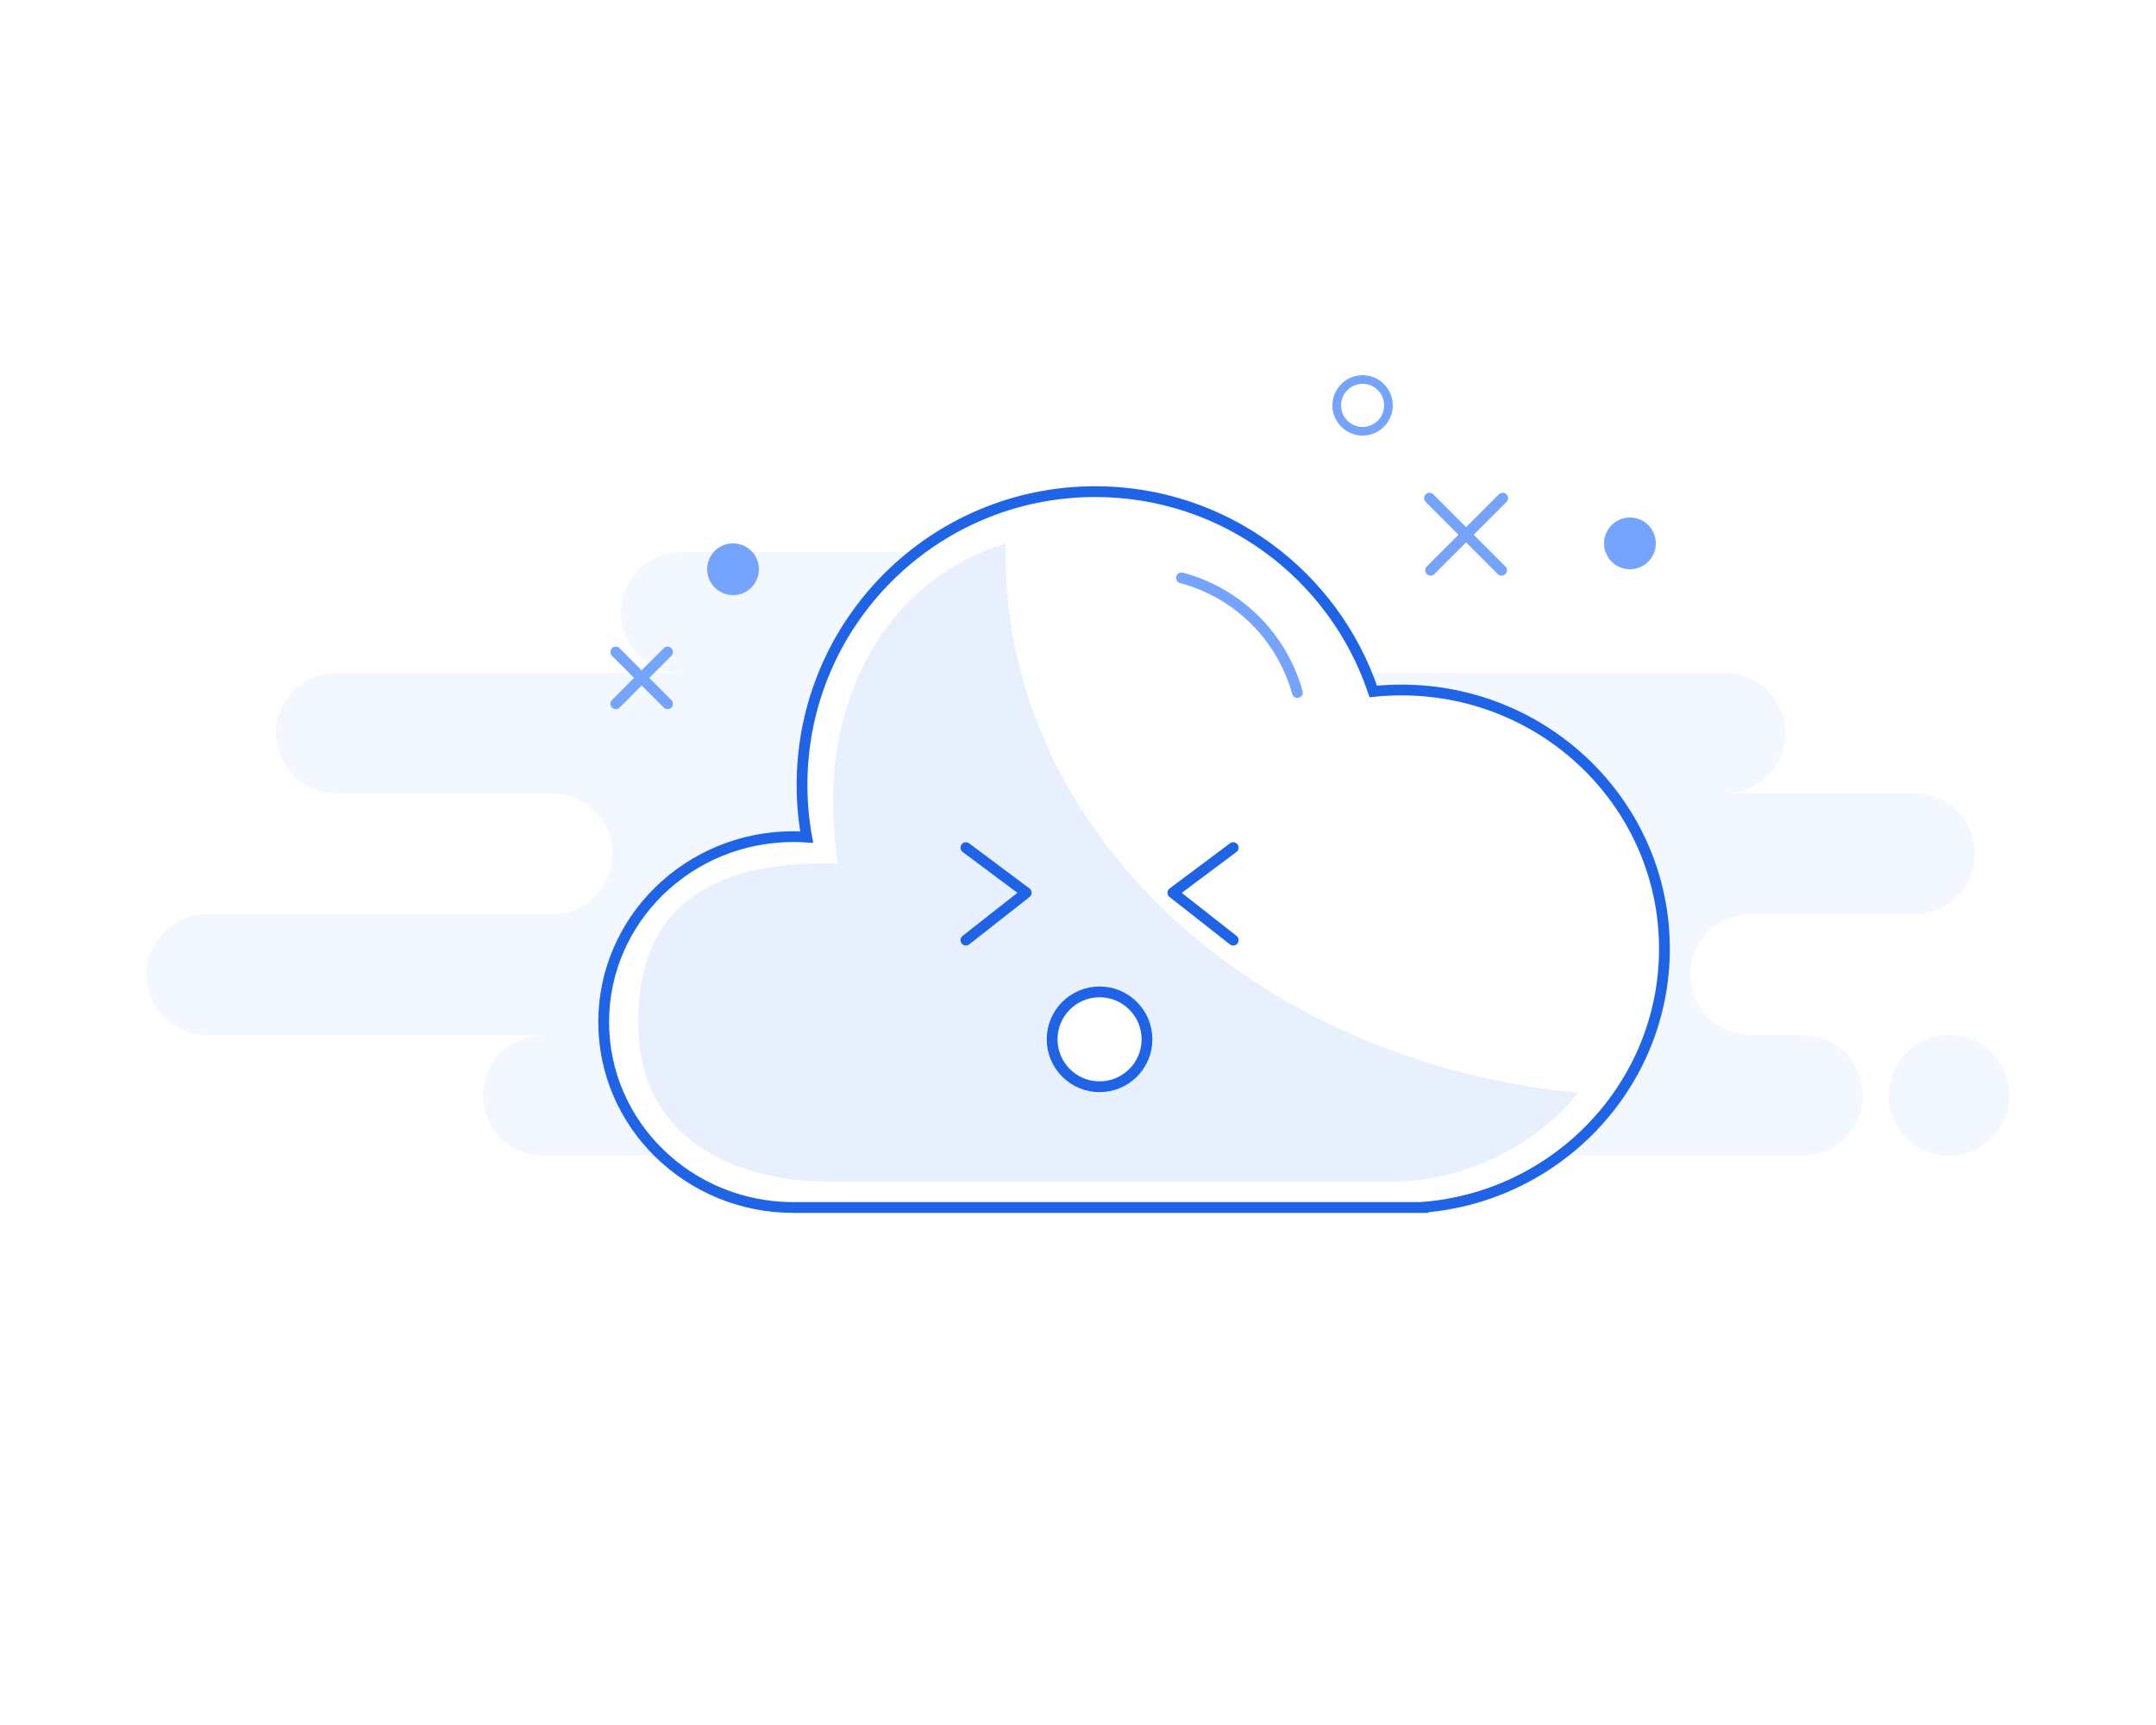<svg width="500" height="400" viewBox="0 0 500 400" fill="none" xmlns="http://www.w3.org/2000/svg">
<rect width="500" height="400" fill="white"/>
<path fill-rule="evenodd" clip-rule="evenodd" d="M126 268H308C309.03 268 310.034 267.889 311 267.678C311.966 267.889 312.97 268 314 268H418C425.732 268 432 261.732 432 254C432 246.268 425.732 240 418 240H406C398.268 240 392 233.732 392 226C392 218.268 398.268 212 406 212H444C451.732 212 458 205.732 458 198C458 190.268 451.732 184 444 184H400C407.732 184 414 177.732 414 170C414 162.268 407.732 156 400 156H272C279.732 156 286 149.732 286 142C286 134.268 279.732 128 272 128H158C150.268 128 144 134.268 144 142C144 149.732 150.268 156 158 156H78C70.268 156 64 162.268 64 170C64 177.732 70.268 184 78 184H128C135.732 184 142 190.268 142 198C142 205.732 135.732 212 128 212H48C40.268 212 34 218.268 34 226C34 233.732 40.268 240 48 240H126C118.268 240 112 246.268 112 254C112 261.732 118.268 268 126 268ZM452 268C459.732 268 466 261.732 466 254C466 246.268 459.732 240 452 240C444.268 240 438 246.268 438 254C438 261.732 444.268 268 452 268Z" fill="#F3F7FF"/>
<path fill-rule="evenodd" clip-rule="evenodd" d="M184 280C159.699 280 140 260.748 140 237C140 213.252 159.699 194 184 194C185.033 194 186.058 194.035 187.074 194.103C186.368 190.176 186 186.131 186 182C186 144.445 216.445 114 254 114C283.982 114 309.432 133.404 318.477 160.339C320.62 160.115 322.797 160 325 160C358.689 160 386 186.863 386 220C386 251.481 361.351 277.455 330 279.956V280H217.016H184ZM207.992 280H194.063H207.992Z" fill="white"/>
<path d="M207.992 280H194.063M184 280C159.699 280 140 260.748 140 237C140 213.252 159.699 194 184 194C185.033 194 186.058 194.035 187.074 194.103C186.368 190.176 186 186.131 186 182C186 144.445 216.445 114 254 114C283.982 114 309.432 133.404 318.477 160.339C320.62 160.115 322.797 160 325 160C358.689 160 386 186.863 386 220C386 251.481 361.351 277.455 330 279.956V280H217.016H184Z" stroke="#1F64E7" stroke-width="2.5" stroke-linecap="round"/>
<path fill-rule="evenodd" clip-rule="evenodd" d="M233.225 128.685C233.225 193.131 291.266 246.236 366 253.406C356.635 264.922 342.171 272.735 325.694 273.963V274H191.486C175.203 274 148 267.139 148 237.097C148 207.054 169.148 200.193 191.486 200.193C192.436 200.193 193.378 200.223 194.312 200.282C193.663 196.911 193.549 193.437 193.325 189.895C191.808 165.968 202.246 135.814 233.261 126C233.236 126.895 233.225 127.789 233.225 128.685ZM254.233 229.516C248.155 229.516 243.228 234.384 243.228 240.39C243.228 246.395 248.155 251.264 254.233 251.264C260.31 251.264 265.237 246.395 265.237 240.39C265.237 234.384 260.31 229.516 254.233 229.516Z" fill="#E8F0FE"/>
<path d="M255 252C261.075 252 266 247.075 266 241C266 234.925 261.075 230 255 230C248.925 230 244 234.925 244 241C244 247.075 248.925 252 255 252Z" stroke="#1F64E7" stroke-width="2.5"/>
<path d="M224 218L238 207.014L224 196.555" stroke="#1F64E7" stroke-width="2.5" stroke-linecap="round" stroke-linejoin="round"/>
<path d="M286 218L272 207.014L286 196.555" stroke="#1F64E7" stroke-width="2.5" stroke-linecap="round" stroke-linejoin="round"/>
<path d="M273.998 134C287.016 137.445 297.295 147.626 300.879 160.586" stroke="#75A4FE" stroke-width="2.5" stroke-linecap="round"/>
<path d="M316 100C319.314 100 322 97.314 322 94C322 90.686 319.314 88 316 88C312.686 88 310 90.686 310 94C310 97.314 312.686 100 316 100Z" stroke="#75A4FE" stroke-width="2"/>
<path d="M378 132C381.314 132 384 129.314 384 126C384 122.686 381.314 120 378 120C374.686 120 372 122.686 372 126C372 129.314 374.686 132 378 132Z" fill="#75A4FE"/>
<path d="M331.516 115.515L348.232 132.231M348.486 115.515L331.77 132.231L348.486 115.515Z" stroke="#75A4FE" stroke-width="2.5" stroke-linecap="round" stroke-linejoin="round"/>
<path d="M142.809 151.192L154.809 163.192M154.809 151.192L142.809 163.192L154.809 151.192Z" stroke="#75A4FE" stroke-width="2.5" stroke-linecap="round" stroke-linejoin="round"/>
<path d="M170 138C173.314 138 176 135.314 176 132C176 128.686 173.314 126 170 126C166.686 126 164 128.686 164 132C164 135.314 166.686 138 170 138Z" fill="#75A4FE"/>
</svg>
